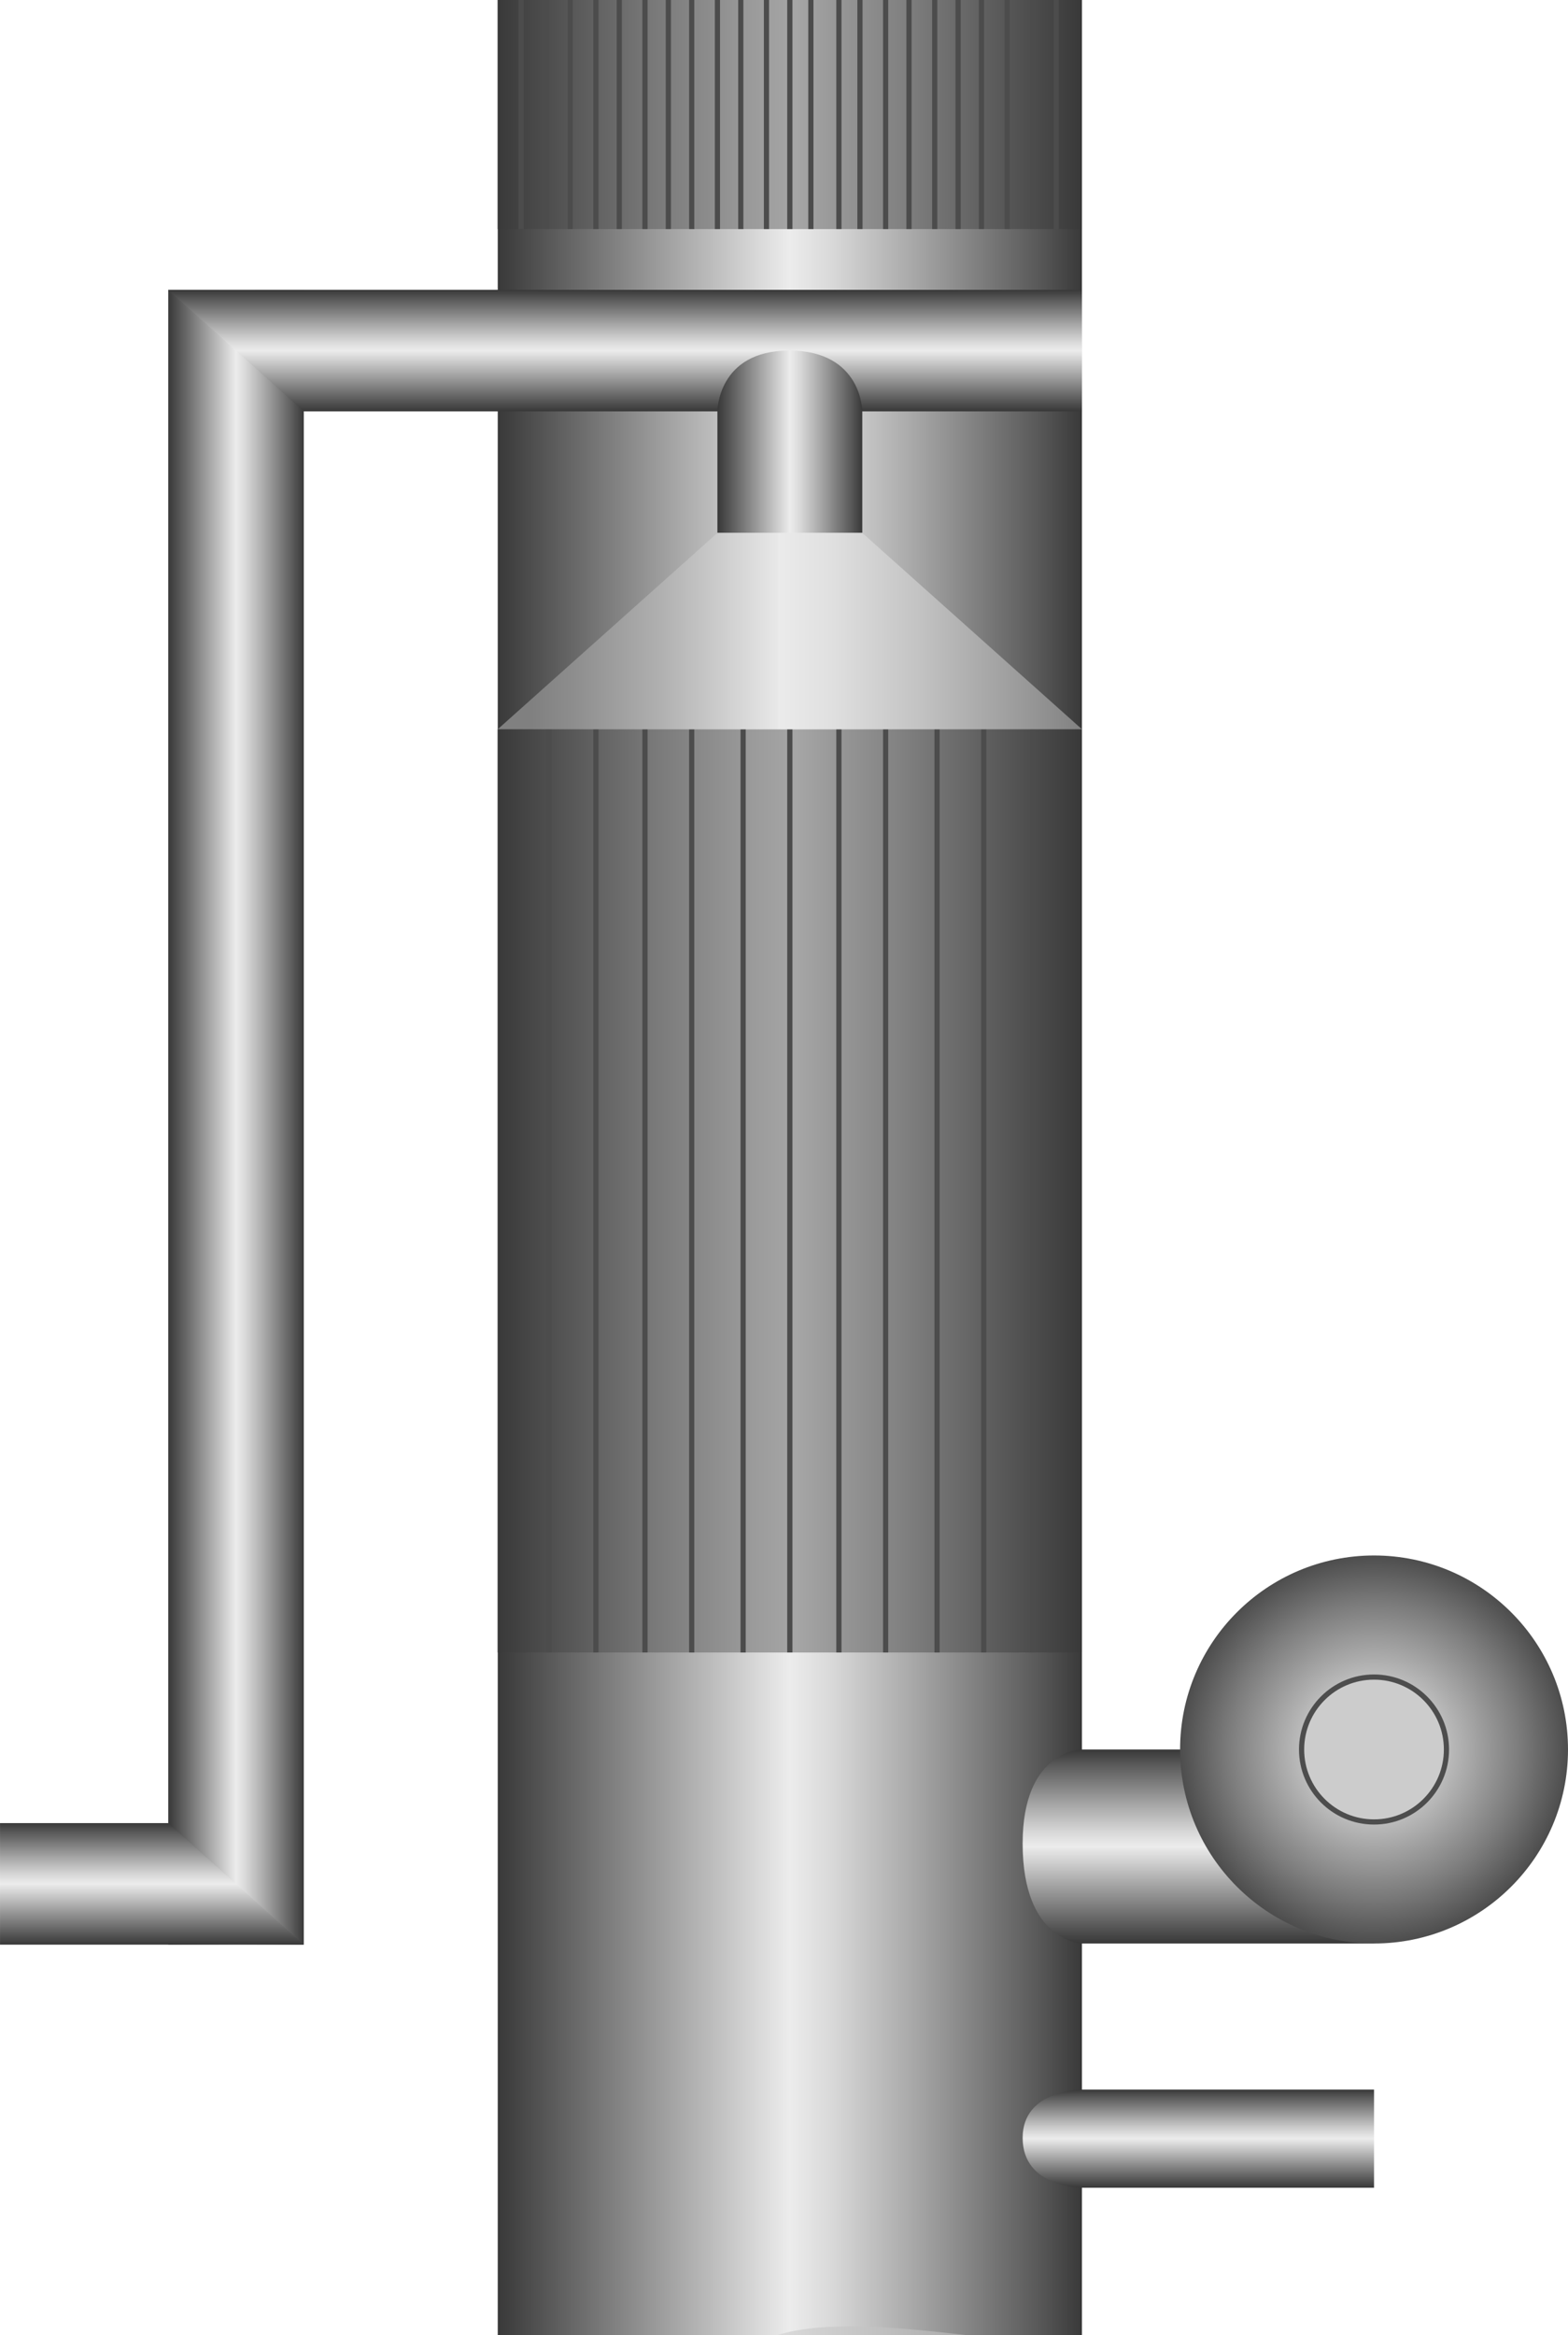 <!DOCTYPE svg PUBLIC '-//W3C//DTD SVG 1.1//EN' 'http://www.w3.org/Graphics/SVG/1.1/DTD/svg11.dtd'>
<svg enable-background="new 0 0 75.564 112.5" height="112.5" version="1.1" width="75.564" xml:space="preserve" xmlns="http://www.w3.org/2000/svg" xmlns:atv="http://webmi.atvise.com/2007/svgext" xmlns:xlink="http://www.w3.org/1999/xlink">
 <defs>
  <linearGradient gradientUnits="objectBoundingBox" id="SVGID_1_" x1="3.55202e-06" x2="1" y1="0.5" y2="0.5">
   <stop offset="0" stop-color="#383838"/>
   <stop offset="0.5" stop-color="#ECECEC"/>
   <stop offset="0.57" stop-color="#D9D9D9"/>
   <stop offset="0.71" stop-color="#A8A8A8"/>
   <stop offset="0.92" stop-color="#5A5A5A"/>
   <stop offset="1" stop-color="#383838"/>
  </linearGradient>
  <linearGradient gradientUnits="objectBoundingBox" id="SVGID_2_" x1="3.55202e-06" x2="1" y1="0.5" y2="0.5">
   <stop offset="0" stop-color="#383838"/>
   <stop offset="0.01" stop-color="#3B3B3B"/>
   <stop offset="0.25" stop-color="#757575"/>
   <stop offset="0.42" stop-color="#989898"/>
   <stop offset="0.51" stop-color="#A6A6A6"/>
   <stop offset="0.69" stop-color="#818181"/>
   <stop offset="1" stop-color="#383838"/>
  </linearGradient>
  <linearGradient gradientUnits="objectBoundingBox" id="SVGID_3_" x1="3.06185e-05" x2="1" y1="0.5" y2="0.5">
   <stop offset="0" stop-color="#383838"/>
   <stop offset="0.5" stop-color="#ECECEC"/>
   <stop offset="0.57" stop-color="#D9D9D9"/>
   <stop offset="0.71" stop-color="#A8A8A8"/>
   <stop offset="0.92" stop-color="#5A5A5A"/>
   <stop offset="1" stop-color="#383838"/>
  </linearGradient>
  <linearGradient gradientUnits="objectBoundingBox" id="SVGID_4_" x1="0.5" x2="0.5" y1="1" y2="-1.70794e-05">
   <stop offset="0" stop-color="#383838"/>
   <stop offset="0.5" stop-color="#ECECEC"/>
   <stop offset="0.57" stop-color="#D9D9D9"/>
   <stop offset="0.71" stop-color="#A8A8A8"/>
   <stop offset="0.92" stop-color="#5A5A5A"/>
   <stop offset="1" stop-color="#383838"/>
  </linearGradient>
  <linearGradient gradientUnits="objectBoundingBox" id="SVGID_5_" x1="0.5" x2="0.5" y1="1" y2="-1.70765e-05">
   <stop offset="0" stop-color="#383838"/>
   <stop offset="0.5" stop-color="#ECECEC"/>
   <stop offset="0.57" stop-color="#D9D9D9"/>
   <stop offset="0.71" stop-color="#A8A8A8"/>
   <stop offset="0.92" stop-color="#5A5A5A"/>
   <stop offset="1" stop-color="#383838"/>
  </linearGradient>
  <linearGradient gradientUnits="objectBoundingBox" id="SVGID_6_" x1="-4.138" x2="3.176" y1="0.498" y2="0.498">
   <stop offset="0" stop-color="#383838"/>
   <stop offset="0.5" stop-color="#ECECEC"/>
   <stop offset="0.57" stop-color="#D9D9D9"/>
   <stop offset="0.71" stop-color="#A8A8A8"/>
   <stop offset="0.92" stop-color="#5A5A5A"/>
   <stop offset="1" stop-color="#383838"/>
  </linearGradient>
  <linearGradient gradientUnits="objectBoundingBox" id="SVGID_7_" x1="0" x2="1" y1="0.5" y2="0.5">
   <stop offset="0" stop-color="#383838"/>
   <stop offset="0.5" stop-color="#ECECEC"/>
   <stop offset="0.57" stop-color="#D9D9D9"/>
   <stop offset="0.71" stop-color="#A8A8A8"/>
   <stop offset="0.92" stop-color="#5A5A5A"/>
   <stop offset="1" stop-color="#383838"/>
  </linearGradient>
  <linearGradient gradientUnits="objectBoundingBox" id="SVGID_8_" x1="3.55202e-06" x2="1" y1="0.5" y2="0.5">
   <stop offset="0" stop-color="#383838"/>
   <stop offset="0.01" stop-color="#3B3B3B"/>
   <stop offset="0.25" stop-color="#757575"/>
   <stop offset="0.42" stop-color="#989898"/>
   <stop offset="0.51" stop-color="#A6A6A6"/>
   <stop offset="0.69" stop-color="#818181"/>
   <stop offset="1" stop-color="#383838"/>
  </linearGradient>
  <linearGradient gradientUnits="objectBoundingBox" id="SVGID_9_" x1="3.55202e-06" x2="1" y1="0.5" y2="0.5">
   <stop offset="0.06" stop-color="#808080"/>
   <stop offset="0.13" stop-color="#8D8D8D"/>
   <stop offset="0.28" stop-color="#B0B0B0"/>
   <stop offset="0.48" stop-color="#E8E8E8"/>
   <stop offset="0.48" stop-color="#EBEBEB"/>
   <stop offset="0.57" stop-color="#E0E0E0"/>
   <stop offset="0.72" stop-color="#C3C3C3"/>
   <stop offset="0.92" stop-color="#949494"/>
   <stop offset="1" stop-color="#808080"/>
  </linearGradient>
  <linearGradient gradientUnits="objectBoundingBox" id="SVGID_10_" x1="0.5" x2="0.5" y1="1" y2="-4.22922e-05">
   <stop offset="0" stop-color="#383838"/>
   <stop offset="0.5" stop-color="#ECECEC"/>
   <stop offset="0.57" stop-color="#D9D9D9"/>
   <stop offset="0.71" stop-color="#A8A8A8"/>
   <stop offset="0.92" stop-color="#5A5A5A"/>
   <stop offset="1" stop-color="#383838"/>
  </linearGradient>
  <linearGradient gradientUnits="objectBoundingBox" id="SVGID_11_" x1="0.5" x2="0.5" y1="1" y2="0">
   <stop offset="0" stop-color="#383838"/>
   <stop offset="0.5" stop-color="#ECECEC"/>
   <stop offset="0.57" stop-color="#D9D9D9"/>
   <stop offset="0.71" stop-color="#A8A8A8"/>
   <stop offset="0.92" stop-color="#5A5A5A"/>
   <stop offset="1" stop-color="#383838"/>
  </linearGradient>
  <radialGradient cx="0.5" cy="0.5" fx="0.5" fy="0.5" gradientUnits="objectBoundingBox" id="SVGID_12_" r="0.5">
   <stop offset="0" stop-color="#ECECEC"/>
   <stop offset="0.14" stop-color="#DDDDDD"/>
   <stop offset="0.4" stop-color="#B8B8B8"/>
   <stop offset="0.75" stop-color="#7C7C7C"/>
   <stop offset="1" stop-color="#4D4D4D"/>
  </radialGradient>
 </defs>
 <g atv:refpx="37.782" atv:refpy="56.188" id="Image_1">
  <g atv:refpx="38.063" atv:refpy="56.188" id="Group_Body">
   <path atv:refpx="38.063" atv:refpy="56.25" d="M23.987,112.5L52.14,112.5L52.14,0L23.987,0Z" fill="url(#SVGID_1_)" id="id_0"/>
   <rect atv:refpx="38.063" atv:refpy="5.518" fill="url(#SVGID_2_)" height="11.036" id="id_1" width="28.153" x="23.987"/>
   <path atv:refpx="26.852" atv:refpy="5.518" d="M26.352,0L26.352,11.036" fill="none" id="id_2" stroke="#4C4C4C" stroke-width="0.25"/>
   <path atv:refpx="36.199" atv:refpy="5.518" d="M35.699,0L35.699,11.036" fill="none" id="id_3" stroke="#4C4C4C" stroke-width="0.25"/>
   <path atv:refpx="45.546" atv:refpy="5.518" d="M45.046,0L45.046,11.036" fill="none" id="id_4" stroke="#4C4C4C" stroke-width="0.25"/>
   <path atv:refpx="29.217" atv:refpy="5.518" d="M28.717,0L28.717,11.036" fill="none" id="id_5" stroke="#4C4C4C" stroke-width="0.25"/>
   <path atv:refpx="38.563" atv:refpy="5.518" d="M38.063,0L38.063,11.036" fill="none" id="id_6" stroke="#4C4C4C" stroke-width="0.25"/>
   <path atv:refpx="47.798" atv:refpy="5.518" d="M47.298,0L47.298,11.036" fill="none" id="id_7" stroke="#4C4C4C" stroke-width="0.25"/>
   <path atv:refpx="31.582" atv:refpy="5.518" d="M31.082,0L31.082,11.036" fill="none" id="id_8" stroke="#4C4C4C" stroke-width="0.25"/>
   <path atv:refpx="40.928" atv:refpy="5.518" d="M40.428,0L40.428,11.036" fill="none" id="id_9" stroke="#4C4C4C" stroke-width="0.25"/>
   <path atv:refpx="50.275" atv:refpy="5.518" d="M49.775,0L49.775,11.036" fill="none" id="id_10" stroke="#4C4C4C" stroke-width="0.25"/>
   <path atv:refpx="33.834" atv:refpy="5.518" d="M33.334,0L33.334,11.036" fill="none" id="id_11" stroke="#4C4C4C" stroke-width="0.25"/>
   <path atv:refpx="43.18" atv:refpy="5.518" d="M42.68,0L42.68,11.036" fill="none" id="id_12" stroke="#4C4C4C" stroke-width="0.25"/>
   <path atv:refpx="25.613" atv:refpy="5.518" d="M25.113,11.036L25.113,0" fill="none" id="id_13" stroke="#4C4C4C" stroke-width="0.25"/>
   <path atv:refpx="39.577" atv:refpy="5.518" d="M39.077,11.036L39.077,0" fill="none" id="id_14" stroke="#4C4C4C" stroke-width="0.25"/>
   <path atv:refpx="27.978" atv:refpy="5.518" d="M27.478,11.036L27.478,0" fill="none" id="id_15" stroke="#4C4C4C" stroke-width="0.25"/>
   <path atv:refpx="41.942" atv:refpy="5.518" d="M41.442,11.036L41.442,0" fill="none" id="id_16" stroke="#4C4C4C" stroke-width="0.25"/>
   <path atv:refpx="30.343" atv:refpy="5.518" d="M29.843,11.036L29.843,0" fill="none" id="id_17" stroke="#4C4C4C" stroke-width="0.25"/>
   <path atv:refpx="44.306" atv:refpy="5.518" d="M43.806,11.036L43.806,0" fill="none" id="id_18" stroke="#4C4C4C" stroke-width="0.25"/>
   <path atv:refpx="32.708" atv:refpy="5.518" d="M32.208,11.036L32.208,0" fill="none" id="id_19" stroke="#4C4C4C" stroke-width="0.25"/>
   <path atv:refpx="46.672" atv:refpy="5.518" d="M46.172,11.036L46.172,0" fill="none" id="id_20" stroke="#4C4C4C" stroke-width="0.25"/>
   <path atv:refpx="35.073" atv:refpy="5.518" d="M34.573,11.036L34.573,0" fill="none" id="id_21" stroke="#4C4C4C" stroke-width="0.25"/>
   <path atv:refpx="49.037" atv:refpy="5.518" d="M48.537,11.036L48.537,0" fill="none" id="id_22" stroke="#4C4C4C" stroke-width="0.25"/>
   <path atv:refpx="37.437" atv:refpy="5.518" d="M36.937,11.036L36.937,0" fill="none" id="id_23" stroke="#4C4C4C" stroke-width="0.25"/>
   <path atv:refpx="51.401" atv:refpy="5.518" d="M50.901,11.036L50.901,0" fill="none" id="id_24" stroke="#4C4C4C" stroke-width="0.25"/>
  </g>
  <g atv:refpx="26.071" atv:refpy="63.232" id="Group_Pipes">
   <rect atv:refpx="11.374" atv:refpy="53.828" fill="url(#SVGID_3_)" height="79.729" id="id_25" width="6.532" x="8.108" y="13.964"/>
   <polygon atv:refpx="7.321" atv:refpy="90.766" fill="url(#SVGID_4_)" id="id_26" points="8.108,87.838 0.001,87.838 0.001,93.693 14.64,93.693  "/>
   <polygon atv:refpx="30.124" atv:refpy="16.892" fill="url(#SVGID_5_)" id="id_27" points="52.14,13.964 8.108,13.964 14.64,19.82 52.14,19.82  "/>
   <path atv:refpx="41.992" atv:refpy="112.292" d="M46.519,112.5C43.312,112.133 39.829,111.783 37.464,112.5Z" fill="url(#SVGID_6_)" id="id_28"/>
   <path atv:refpx="38.064" atv:refpy="21.284" d="M41.554,19.82L41.554,25.676L34.573,25.676L34.573,19.82C34.573,19.82 34.573,16.892 38.032,16.892C41.554,16.892 41.554,19.82 41.554,19.82" fill="url(#SVGID_7_)" id="id_29"/>
   <path atv:refpx="0.5" atv:refpy="0.5" d="M0,0" fill="none" id="id_30" stroke="#4C4C4C" stroke-width="0.25"/>
   <path atv:refpx="0.5" atv:refpy="0.5" d="M0,0" fill="none" id="id_31" stroke="#4C4C4C" stroke-width="0.25"/>
  </g>
  <g atv:refpx="38.063" atv:refpy="52.709" id="Group_Outer_Body">
   <rect atv:refpx="38.063" atv:refpy="57.376" fill="url(#SVGID_8_)" height="44.482" id="id_32" width="28.153" x="23.987" y="35.135"/>
   <path atv:refpx="26.965" atv:refpy="57.376" d="M26.465,79.617L26.465,35.135" fill="none" id="id_33" stroke="#4C4C4C" stroke-width="0.25"/>
   <path atv:refpx="31.582" atv:refpy="57.376" d="M31.082,35.135L31.082,79.616" fill="none" id="id_34" stroke="#4C4C4C" stroke-width="0.25"/>
   <path atv:refpx="36.311" atv:refpy="57.376" d="M35.811,79.617L35.811,35.135" fill="none" id="id_35" stroke="#4C4C4C" stroke-width="0.25"/>
   <path atv:refpx="40.928" atv:refpy="57.376" d="M40.428,35.135L40.428,79.616" fill="none" id="id_36" stroke="#4C4C4C" stroke-width="0.25"/>
   <path atv:refpx="45.658" atv:refpy="57.376" d="M45.158,79.617L45.158,35.135" fill="none" id="id_37" stroke="#4C4C4C" stroke-width="0.25"/>
   <path atv:refpx="50.275" atv:refpy="57.376" d="M49.775,79.617L49.775,35.135" fill="none" id="id_38" stroke="#4C4C4C" stroke-width="0.25"/>
   <path atv:refpx="29.217" atv:refpy="57.376" d="M28.717,35.135L28.717,79.616" fill="none" id="id_39" stroke="#4C4C4C" stroke-width="0.25"/>
   <path atv:refpx="33.834" atv:refpy="57.376" d="M33.334,79.617L33.334,35.135" fill="none" id="id_40" stroke="#4C4C4C" stroke-width="0.25"/>
   <path atv:refpx="38.563" atv:refpy="57.376" d="M38.063,35.135L38.063,79.616" fill="none" id="id_41" stroke="#4C4C4C" stroke-width="0.25"/>
   <path atv:refpx="43.18" atv:refpy="57.376" d="M42.68,79.617L42.68,35.135" fill="none" id="id_42" stroke="#4C4C4C" stroke-width="0.25"/>
   <path atv:refpx="47.91" atv:refpy="57.376" d="M47.41,35.135L47.41,79.616" fill="none" id="id_43" stroke="#4C4C4C" stroke-width="0.25"/>
   <polygon atv:refpx="38.063" atv:refpy="30.405" fill="url(#SVGID_9_)" id="id_44" points="41.554,25.676 34.573,25.676 23.987,35.135 52.14,35.135  "/>
  </g>
  <g atv:refpx="57.749" atv:refpy="103.041" id="Group_Small_Pipe">
   <path atv:refpx="57.749" atv:refpy="103.041" d="M52.14,105.405L66.216,105.405L66.216,100.676L52.14,100.676C52.14,100.676 49.282,100.676 49.282,103C49.282,105.405 52.14,105.405 52.14,105.405" fill="url(#SVGID_10_)" id="id_45"/>
  </g>
  <g atv:refpx="62.423" atv:refpy="84.29" id="Group_Compressor">
   <path atv:refpx="57.749" atv:refpy="88.964" d="M52.14,93.637L66.216,93.637L58.03,84.29L52.14,84.29C52.14,84.29 49.282,84.29 49.282,88.818C49.282,93.58 52.14,93.637 52.14,93.637" fill="url(#SVGID_11_)" id="id_46"/>
   <circle atv:refpx="66.217" atv:refpy="84.29" cx="66.217" cy="84.29" fill="url(#SVGID_12_)" id="id_47" r="9.347"/>
   <circle atv:refpx="66.216" atv:refpy="84.291" cx="66.216" cy="84.291" fill="#CCCCCC" id="id_48" r="3.491" stroke="#4D4D4D" stroke-miterlimit="10" stroke-width="0.25"/>
  </g>
 </g>
</svg>
